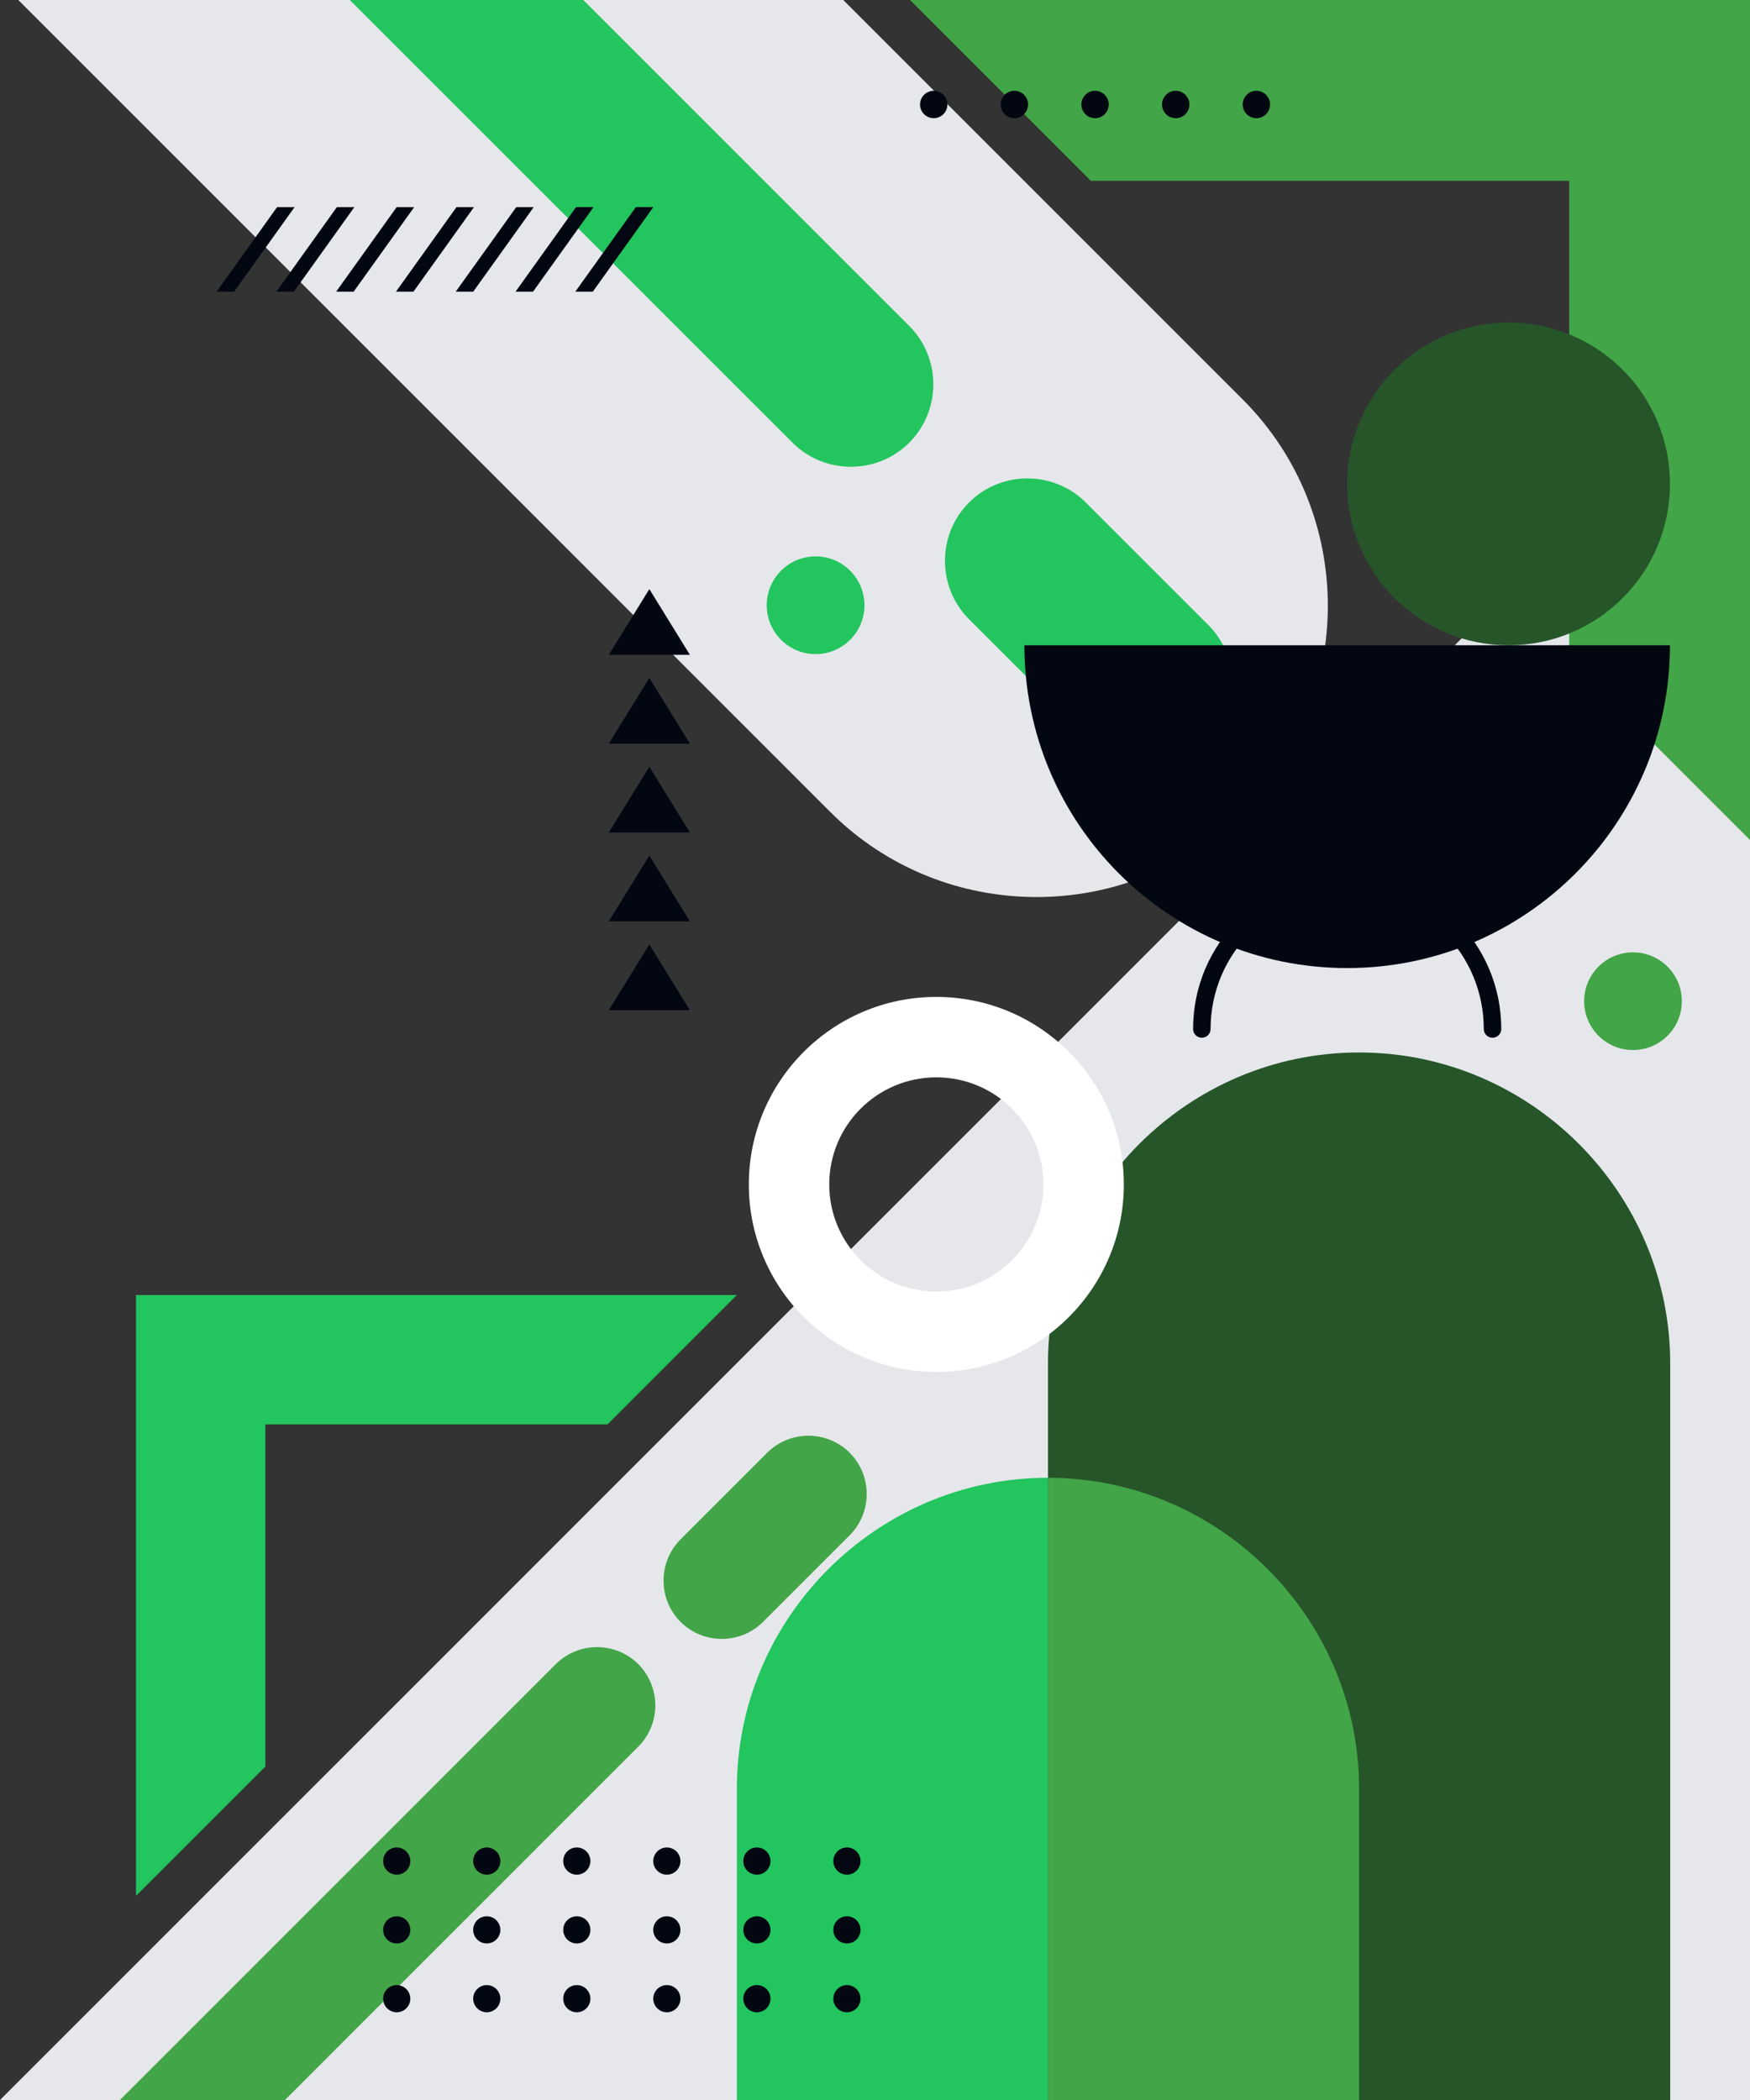 <svg width="100" height="120" viewBox="0 0 100 120" fill="none" xmlns="http://www.w3.org/2000/svg">
<rect x="0" y="0" width="100" height="120" fill="#333333" stroke="none"/>
<path fill-rule="evenodd" clip-rule="evenodd" d="M1.046 0H48.186L71.015 22.829C77.497 29.311 77.497 39.917 71.015 46.399C64.534 52.881 53.927 52.881 47.445 46.399L1.046 0Z" fill="#E5E7EB"/>
<path fill-rule="evenodd" clip-rule="evenodd" d="M100 20V120H0L100 20Z" fill="#E5E7EB"/>
<path fill-rule="evenodd" clip-rule="evenodd" d="M42.107 119.999H77.662V102.221C77.662 92.444 69.662 84.444 59.885 84.444H59.885C50.107 84.444 42.107 92.444 42.107 102.221L42.107 119.999Z" fill="#22C55E"/>
<path fill-rule="evenodd" clip-rule="evenodd" d="M59.885 119.999H95.441V77.918C95.441 68.141 87.441 60.141 77.663 60.141H77.663C67.885 60.141 59.885 68.141 59.885 77.918L59.885 119.999Z" fill="#265529"/>
<path fill-rule="evenodd" clip-rule="evenodd" d="M59.885 119.999H77.663V102.221C77.663 92.444 69.663 84.444 59.885 84.444V119.999Z" fill="#42A547"/>
<path fill-rule="evenodd" clip-rule="evenodd" d="M100 48V0H52L62.333 10.333H89.667V37.667L100 48Z" fill="#42A547"/>
<path fill-rule="evenodd" clip-rule="evenodd" d="M53.504 73.801C56.884 73.801 59.623 71.061 59.623 67.682C59.623 64.302 56.884 61.563 53.504 61.563C50.125 61.563 47.385 64.302 47.385 67.682C47.385 71.061 50.125 73.801 53.504 73.801ZM53.504 78.396C59.422 78.396 64.219 73.599 64.219 67.682C64.219 61.764 59.422 56.967 53.504 56.967C47.587 56.967 42.79 61.764 42.79 67.682C42.79 73.599 47.587 78.396 53.504 78.396Z" fill="white"/>
<path fill-rule="evenodd" clip-rule="evenodd" d="M69.047 42.387L69.047 42.387C70.881 40.553 70.881 37.551 69.047 35.717L62.044 28.714C60.21 26.88 57.209 26.88 55.374 28.714H55.374C53.54 30.548 53.54 33.55 55.374 35.384L62.378 42.387C64.212 44.221 67.213 44.221 69.047 42.387ZM51.956 25.296H51.956C53.79 23.462 53.79 20.46 51.956 18.626L33.33 0H19.991L45.287 25.296C47.121 27.13 50.122 27.13 51.956 25.296Z" fill="#22C55E"/>
<path fill-rule="evenodd" clip-rule="evenodd" d="M93.314 54.419C94.856 54.419 96.106 55.669 96.106 57.21C96.106 58.752 94.856 60.002 93.314 60.002C91.772 60.002 90.522 58.752 90.522 57.21C90.522 55.669 91.772 54.419 93.314 54.419Z" fill="#42A547"/>
<path fill-rule="evenodd" clip-rule="evenodd" d="M46.606 31.794C48.147 31.794 49.397 33.044 49.397 34.585C49.397 36.127 48.147 37.377 46.606 37.377C45.064 37.377 43.814 36.127 43.814 34.585C43.814 33.044 45.064 31.794 46.606 31.794Z" fill="#22C55E"/>
<path fill-rule="evenodd" clip-rule="evenodd" d="M76.981 55.318C87.168 55.318 95.425 47.06 95.425 36.873H58.537C58.537 47.06 66.794 55.318 76.981 55.318Z" fill="#030712"/>
<path fill-rule="evenodd" clip-rule="evenodd" d="M86.204 36.874C91.297 36.874 95.426 32.745 95.426 27.652C95.426 22.558 91.297 18.43 86.204 18.43C81.11 18.43 76.981 22.558 76.981 27.652C76.981 32.745 81.11 36.874 86.204 36.874Z" fill="#265529"/>
<path fill-rule="evenodd" clip-rule="evenodd" d="M39.423 37.419H37.105H34.787L37.105 33.663L39.423 37.419Z" fill="#030712"/>
<path fill-rule="evenodd" clip-rule="evenodd" d="M39.423 42.495H37.105H34.787L37.105 38.739L39.423 42.495Z" fill="#030712"/>
<path fill-rule="evenodd" clip-rule="evenodd" d="M39.423 47.572H37.105H34.787L37.105 43.816L39.423 47.572Z" fill="#030712"/>
<path fill-rule="evenodd" clip-rule="evenodd" d="M39.423 52.648H37.105H34.787L37.105 48.892L39.423 52.648Z" fill="#030712"/>
<path fill-rule="evenodd" clip-rule="evenodd" d="M39.423 57.725H37.105H34.787L37.105 53.969L39.423 57.725Z" fill="#030712"/>
<path fill-rule="evenodd" clip-rule="evenodd" d="M7.772 108.335V74.001H42.105L34.714 81.393H15.163V100.944L7.772 108.335Z" fill="#22C55E"/>
<path fill-rule="evenodd" clip-rule="evenodd" d="M48.553 83.015V83.014C47.257 81.718 45.136 81.718 43.839 83.014L38.889 87.964C37.593 89.261 37.593 91.382 38.889 92.678C40.186 93.975 42.307 93.975 43.603 92.678L48.553 87.729C49.849 86.432 49.849 84.311 48.553 83.015ZM36.473 95.094V95.094C35.177 93.798 33.056 93.798 31.759 95.094L6.854 120H16.282L36.473 99.808C37.77 98.512 37.77 96.391 36.473 95.094Z" fill="#42A547"/>
<path fill-rule="evenodd" clip-rule="evenodd" d="M27.815 105.57C28.244 105.57 28.592 105.918 28.592 106.347C28.592 106.776 28.244 107.124 27.815 107.124C27.387 107.124 27.039 106.776 27.039 106.347C27.039 105.918 27.387 105.57 27.815 105.57ZM32.961 105.57C33.389 105.57 33.737 105.918 33.737 106.347C33.737 106.776 33.389 107.124 32.961 107.124C32.532 107.124 32.184 106.776 32.184 106.347C32.184 105.918 32.532 105.57 32.961 105.57ZM38.106 105.57C38.535 105.57 38.882 105.918 38.882 106.347C38.882 106.776 38.535 107.124 38.106 107.124C37.677 107.124 37.329 106.776 37.329 106.347C37.329 105.918 37.677 105.57 38.106 105.57ZM43.251 105.57C43.68 105.57 44.028 105.918 44.028 106.347C44.028 106.776 43.68 107.124 43.251 107.124C42.822 107.124 42.474 106.776 42.474 106.347C42.474 105.918 42.822 105.57 43.251 105.57ZM48.396 105.57C48.825 105.57 49.173 105.918 49.173 106.347C49.173 106.776 48.825 107.124 48.396 107.124C47.967 107.124 47.619 106.776 47.619 106.347C47.619 105.918 47.967 105.57 48.396 105.57ZM27.815 109.502C28.244 109.502 28.592 109.85 28.592 110.279C28.592 110.708 28.244 111.055 27.815 111.055C27.387 111.055 27.039 110.708 27.039 110.279C27.039 109.85 27.387 109.502 27.815 109.502ZM32.961 109.502C33.389 109.502 33.737 109.85 33.737 110.279C33.737 110.708 33.389 111.055 32.961 111.055C32.532 111.055 32.184 110.708 32.184 110.279C32.184 109.85 32.532 109.502 32.961 109.502ZM38.106 109.502C38.535 109.502 38.882 109.85 38.882 110.279C38.882 110.708 38.535 111.055 38.106 111.055C37.677 111.055 37.329 110.708 37.329 110.279C37.329 109.85 37.677 109.502 38.106 109.502ZM43.251 109.502C43.68 109.502 44.028 109.85 44.028 110.279C44.028 110.708 43.68 111.055 43.251 111.055C42.822 111.055 42.474 110.708 42.474 110.279C42.474 109.85 42.822 109.502 43.251 109.502ZM48.396 109.502C48.825 109.502 49.173 109.85 49.173 110.279C49.173 110.708 48.825 111.055 48.396 111.055C47.967 111.055 47.619 110.708 47.619 110.279C47.619 109.85 47.967 109.502 48.396 109.502ZM22.67 109.502C23.099 109.502 23.447 109.85 23.447 110.279C23.447 110.708 23.099 111.055 22.67 111.055C22.241 111.055 21.894 110.708 21.894 110.279C21.894 109.85 22.241 109.502 22.67 109.502ZM27.815 113.434C28.244 113.434 28.592 113.781 28.592 114.21C28.592 114.639 28.244 114.987 27.815 114.987C27.387 114.987 27.039 114.639 27.039 114.21C27.039 113.781 27.387 113.434 27.815 113.434ZM32.961 113.434C33.389 113.434 33.737 113.781 33.737 114.21C33.737 114.639 33.389 114.987 32.961 114.987C32.532 114.987 32.184 114.639 32.184 114.21C32.184 113.781 32.532 113.434 32.961 113.434ZM38.106 113.434C38.535 113.434 38.882 113.781 38.882 114.21C38.882 114.639 38.535 114.987 38.106 114.987C37.677 114.987 37.329 114.639 37.329 114.21C37.329 113.781 37.677 113.434 38.106 113.434ZM43.251 113.434C43.68 113.434 44.028 113.781 44.028 114.21C44.028 114.639 43.68 114.987 43.251 114.987C42.822 114.987 42.474 114.639 42.474 114.21C42.474 113.781 42.822 113.434 43.251 113.434ZM48.396 113.434C48.825 113.434 49.173 113.781 49.173 114.21C49.173 114.639 48.825 114.987 48.396 114.987C47.967 114.987 47.619 114.639 47.619 114.21C47.619 113.781 47.967 113.434 48.396 113.434ZM22.67 113.434C23.099 113.434 23.447 113.781 23.447 114.21C23.447 114.639 23.099 114.987 22.67 114.987C22.241 114.987 21.894 114.639 21.894 114.21C21.894 113.781 22.241 113.434 22.67 113.434ZM22.67 105.57C23.099 105.57 23.447 105.918 23.447 106.347C23.447 106.776 23.099 107.124 22.67 107.124C22.241 107.124 21.894 106.776 21.894 106.347C21.894 105.918 22.241 105.57 22.67 105.57Z" fill="#030712"/>
<path fill-rule="evenodd" clip-rule="evenodd" d="M57.965 5.189C58.397 5.189 58.747 5.539 58.747 5.971C58.747 6.403 58.397 6.754 57.965 6.754C57.532 6.754 57.182 6.403 57.182 5.971C57.182 5.539 57.532 5.189 57.965 5.189ZM71.793 5.189C72.225 5.189 72.575 5.539 72.575 5.971C72.575 6.403 72.225 6.754 71.793 6.754C71.361 6.754 71.011 6.403 71.011 5.971C71.011 5.539 71.361 5.189 71.793 5.189ZM62.574 5.189C63.006 5.189 63.356 5.539 63.356 5.971C63.356 6.403 63.006 6.754 62.574 6.754C62.142 6.754 61.792 6.403 61.792 5.971C61.792 5.539 62.142 5.189 62.574 5.189ZM67.183 5.189C67.616 5.189 67.966 5.539 67.966 5.971C67.966 6.403 67.616 6.754 67.183 6.754C66.751 6.754 66.401 6.403 66.401 5.971C66.401 5.539 66.751 5.189 67.183 5.189ZM53.355 5.189C53.787 5.189 54.138 5.539 54.138 5.971C54.138 6.403 53.787 6.754 53.355 6.754C52.923 6.754 52.573 6.403 52.573 5.971C52.573 5.539 52.923 5.189 53.355 5.189Z" fill="#030712"/>
<path d="M15.792 16.668L19.25 11.835H20.25L16.792 16.668H15.792ZM19.208 16.668L22.667 11.835H23.667L20.208 16.668H19.208ZM22.625 16.668L26.084 11.835H27.084L23.625 16.668H22.625ZM26.041 16.668L29.5 11.835H30.5L27.041 16.668H26.041ZM29.458 16.668L32.917 11.835H33.917L30.458 16.668H29.458ZM32.874 16.668L36.333 11.835H37.333L33.874 16.668H32.874ZM12.375 16.668L15.834 11.835H16.834L13.375 16.668H12.375Z" fill="#030712"/>
<path d="M69.176 58.8C69.176 59.076 68.952 59.3 68.676 59.3C68.4 59.3 68.176 59.076 68.176 58.8C68.176 56.368 69.162 54.166 70.755 52.573C72.349 50.979 74.55 49.994 76.982 49.994C79.413 49.994 81.615 50.979 83.208 52.573C84.802 54.166 85.787 56.368 85.787 58.8C85.787 59.076 85.564 59.3 85.287 59.3C85.011 59.3 84.787 59.076 84.787 58.8C84.787 56.644 83.914 54.692 82.501 53.28C81.089 51.867 79.137 50.994 76.982 50.994C74.826 50.994 72.874 51.867 71.462 53.28C70.049 54.692 69.176 56.644 69.176 58.8Z" fill="#030712"/>
</svg>
